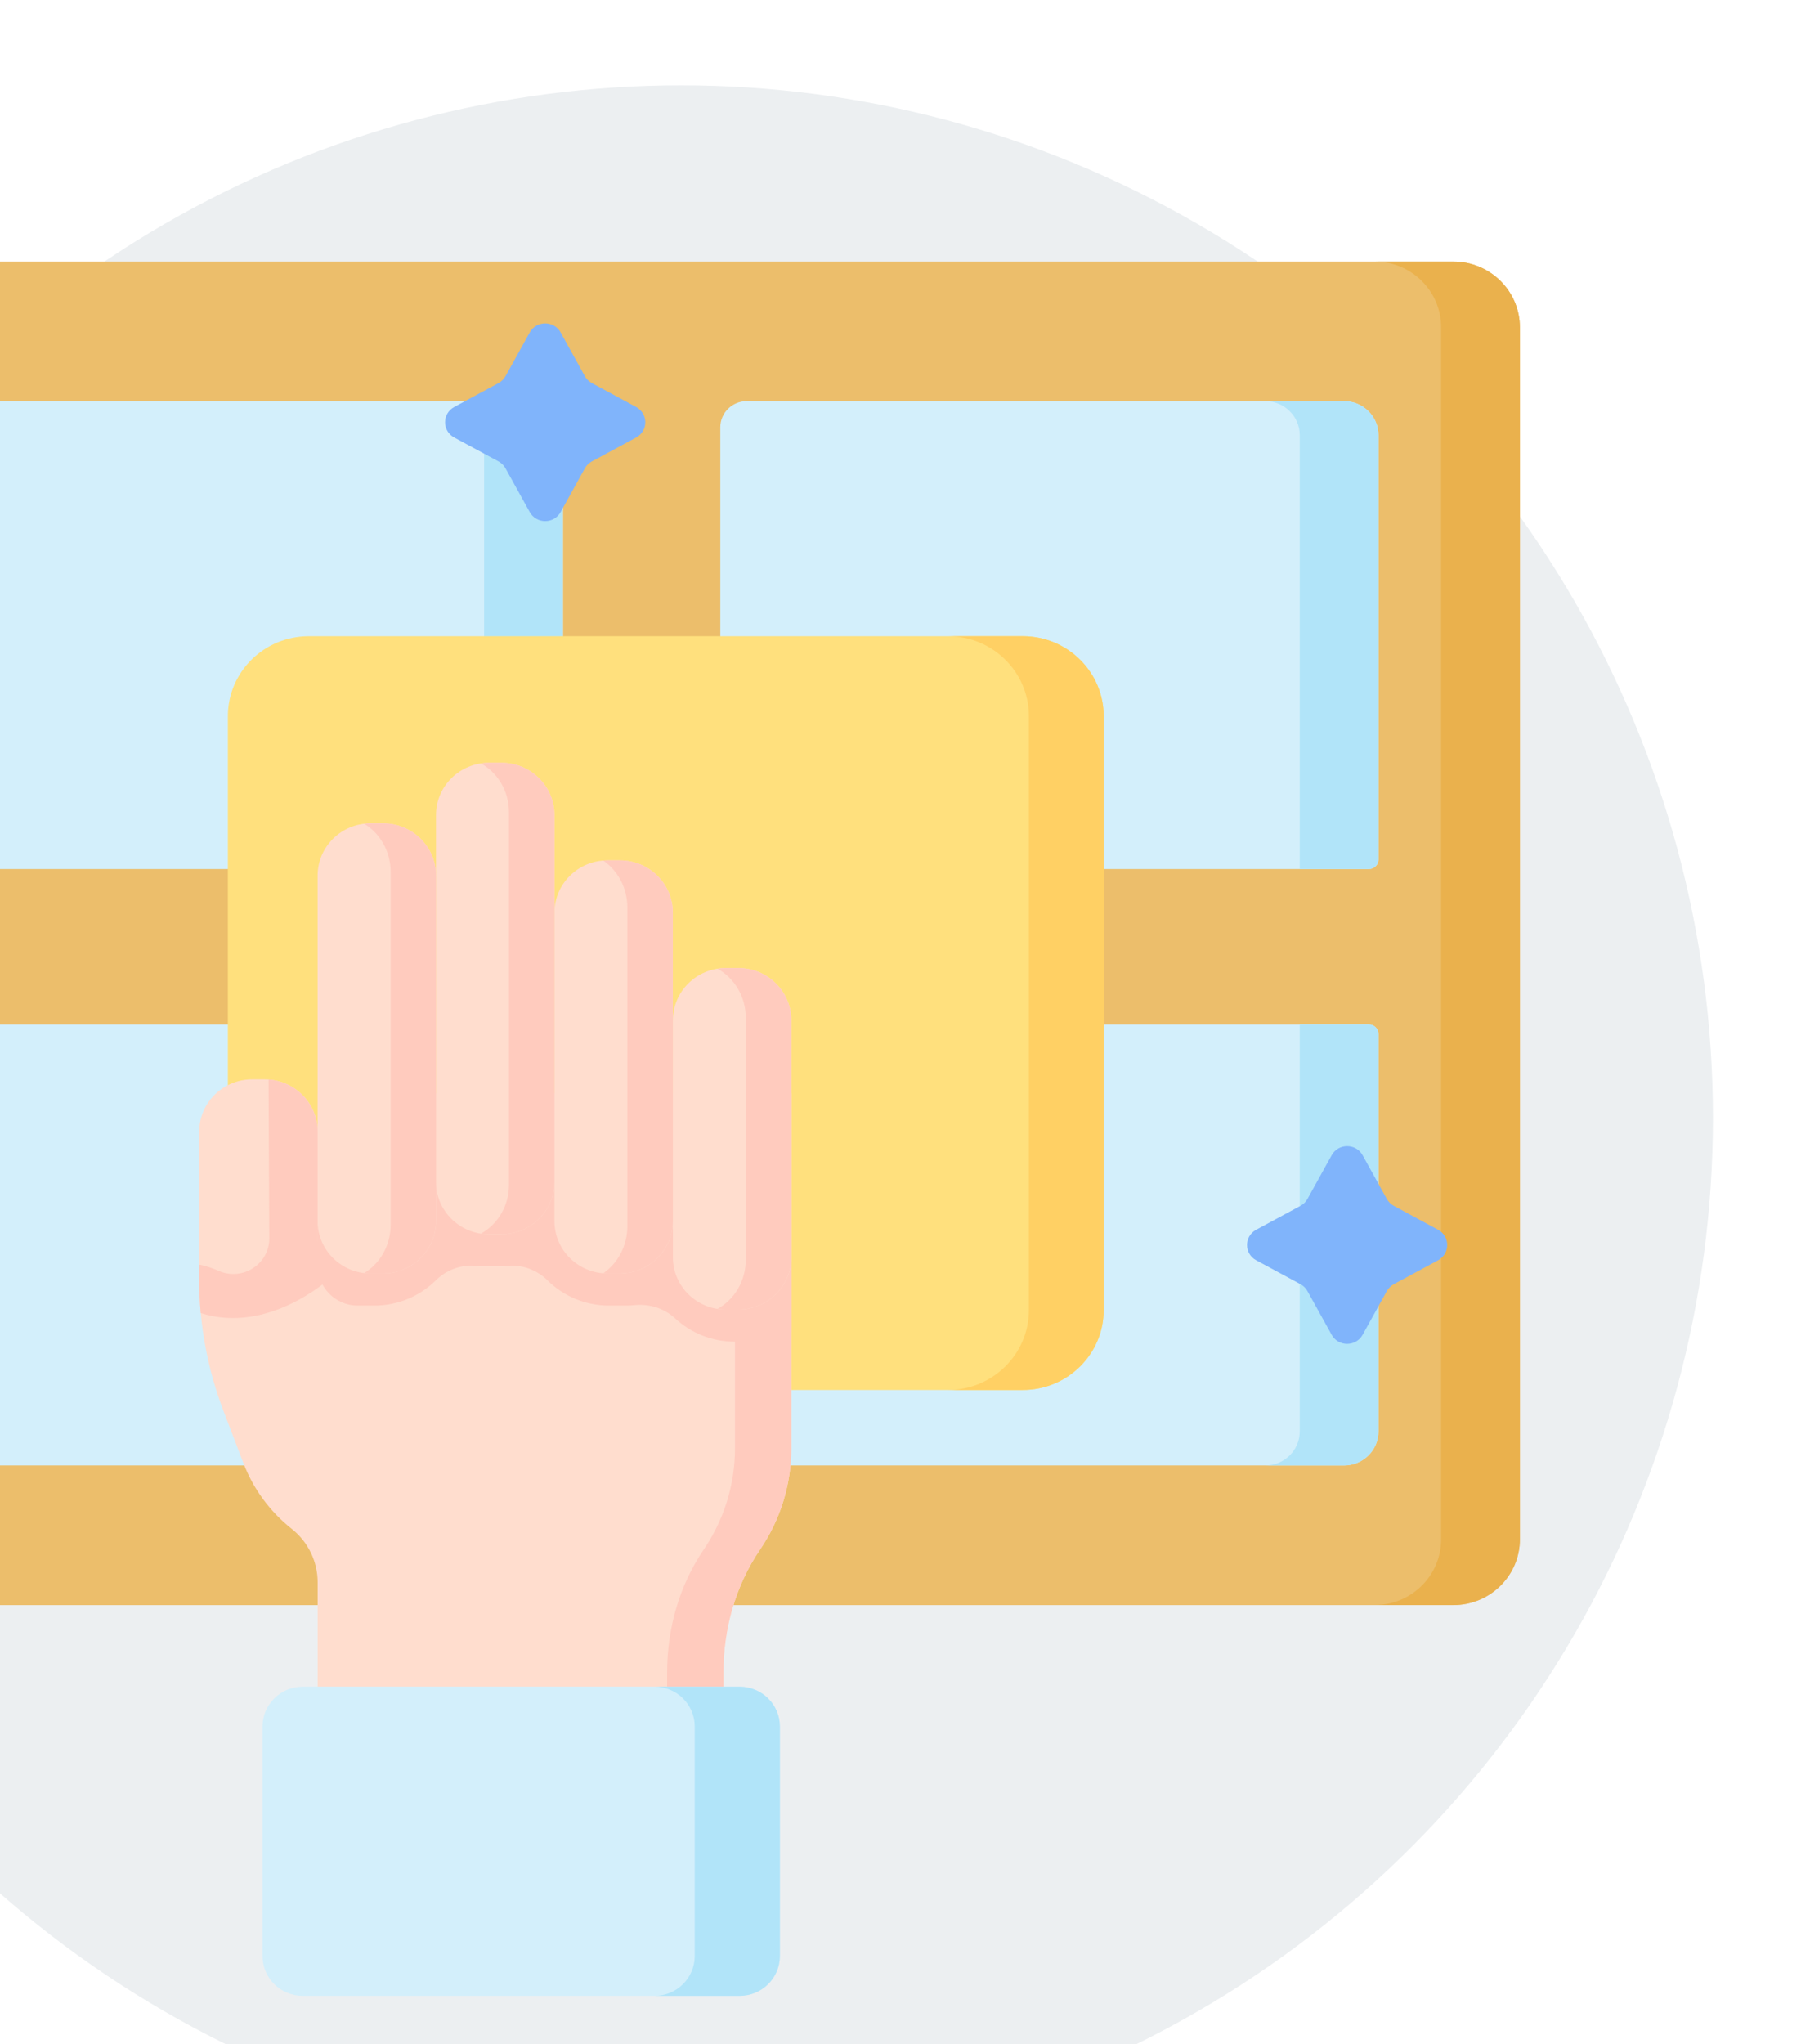<svg width="119" height="135" viewBox="0 0 119 135" fill="none" xmlns="http://www.w3.org/2000/svg">
<g filter="url(#filter0_d_1751_578)">
<circle cx="43" cy="71.818" r="68.182" fill="#ECEFF1"/>
</g>
<path d="M100.426 101.661C100.426 104.061 98.455 106.007 96.023 106.007H-11.232C-13.664 106.006 -15.635 104.061 -15.635 101.661V21.617C-15.635 19.217 -13.664 17.272 -11.232 17.272H96.023C98.455 17.272 100.426 19.217 100.426 21.617V101.661Z" fill="#ECBE6B"/>
<path d="M100.423 21.617C100.423 19.217 98.452 17.272 96.02 17.272H90.818C93.25 17.272 95.221 19.217 95.221 21.617V101.661C95.221 104.061 93.25 106.006 90.818 106.006H96.02C98.452 106.006 100.423 104.061 100.423 101.661V21.617Z" fill="#EAB14D"/>
<path d="M-5.661 67.662C-6.012 67.662 -6.297 67.943 -6.297 68.29V94.534C-6.297 95.777 -5.276 96.785 -4.016 96.785H37.19V67.662H-5.661Z" fill="#D3EFFB"/>
<path d="M90.445 57.395C90.796 57.395 91.081 57.114 91.081 56.767V28.742C91.081 27.499 90.06 26.491 88.801 26.491H49.343C48.377 26.491 47.594 27.264 47.594 28.217V57.395H90.445Z" fill="#D3EFFB"/>
<path d="M37.194 26.493H-4.012C-5.272 26.493 -6.293 27.501 -6.293 28.744V56.769C-6.293 57.116 -6.008 57.397 -5.657 57.397H37.194V26.493Z" fill="#D3EFFB"/>
<path d="M47.594 96.785H88.801C90.06 96.785 91.081 95.777 91.081 94.534V68.29C91.081 67.943 90.797 67.662 90.445 67.662H47.594V96.785Z" fill="#D3EFFB"/>
<path d="M31.99 67.662H37.192V96.785H31.99V67.662Z" fill="#B1E4F9"/>
<path d="M88.802 26.491H83.6C84.859 26.491 85.88 27.499 85.88 28.742V57.395H90.446C90.797 57.395 91.082 57.114 91.082 56.767V28.742C91.082 27.499 90.061 26.491 88.802 26.491Z" fill="#B1E4F9"/>
<path d="M31.99 26.493H37.192V57.397H31.99V26.493Z" fill="#B1E4F9"/>
<path d="M85.88 67.662V94.534C85.88 95.777 84.859 96.785 83.6 96.785H88.802C90.061 96.785 91.082 95.777 91.082 94.534V68.29C91.082 67.943 90.797 67.662 90.446 67.662H85.88Z" fill="#B1E4F9"/>
<path d="M72.927 86.52C72.927 89.436 70.532 91.8 67.577 91.8H20.406C17.452 91.8 15.057 89.436 15.057 86.52V47.295C15.057 44.379 17.452 42.015 20.406 42.015H67.577C70.532 42.015 72.927 44.379 72.927 47.295V86.52Z" fill="#FFE07D"/>
<path d="M67.574 42.015H62.635C65.589 42.015 67.985 44.379 67.985 47.295V86.52C67.985 89.436 65.589 91.8 62.635 91.8H67.574C70.528 91.8 72.923 89.436 72.923 86.52V47.296C72.923 44.379 70.528 42.015 67.574 42.015Z" fill="#FFD064"/>
<path d="M20.989 84.106V74.738C20.989 72.831 19.422 71.284 17.49 71.284H16.663C14.731 71.284 13.164 72.83 13.164 74.738C13.164 74.138 13.164 80.262 13.164 84.501C13.164 87.467 13.707 90.408 14.767 93.184L16.083 96.629C16.733 98.332 17.835 99.83 19.272 100.969C20.357 101.828 20.989 103.127 20.989 104.5V111.396H47.803V110.447C47.803 107.568 48.599 104.721 50.226 102.331C51.555 100.379 52.287 98.06 52.287 95.656V72.207L20.989 84.106Z" fill="#FFDDCE"/>
<path d="M23.64 86.224H24.732C26.317 86.224 27.755 85.588 28.796 84.56C29.477 83.888 30.421 83.515 31.38 83.607C31.564 83.624 31.751 83.633 31.939 83.633H33.032C33.221 83.633 33.408 83.624 33.592 83.607C34.551 83.515 35.494 83.888 36.176 84.56C37.217 85.588 38.654 86.224 40.239 86.224H41.332C41.53 86.224 41.725 86.214 41.918 86.195C42.905 86.096 43.883 86.4 44.607 87.07C45.636 88.023 47.02 88.609 48.539 88.609H49.632C50.588 88.609 51.49 88.376 52.284 87.966V72.207H20.986V83.569C20.986 85.01 22.15 86.217 23.61 86.224C23.621 86.224 23.63 86.224 23.64 86.224Z" fill="#FFCBBE"/>
<path d="M47.799 110.447C47.799 107.568 48.596 104.721 50.222 102.331C51.551 100.379 52.283 98.06 52.283 95.656V72.207L48.564 77.665V95.656C48.564 98.06 47.832 100.379 46.503 102.331C44.877 104.721 44.08 107.568 44.08 110.447V111.396H47.799V110.447Z" fill="#FFCBBE"/>
<path d="M48.787 63.933C50.719 63.933 52.286 65.479 52.286 67.386V83.037C52.286 84.944 50.719 86.49 48.787 86.49H47.96C46.028 86.49 44.461 84.944 44.461 83.037V67.386C44.461 65.479 46.027 63.933 47.96 63.933H48.787Z" fill="#FFDDCE"/>
<path d="M25.312 54.377C27.244 54.377 28.811 55.923 28.811 57.83V80.652C28.811 82.559 27.245 84.106 25.312 84.106H24.485C22.553 84.106 20.986 82.559 20.986 80.652V57.83C20.986 55.923 22.553 54.377 24.485 54.377H25.312Z" fill="#FFDDCE"/>
<path d="M44.459 60.276V80.65C44.459 82.557 42.893 84.103 40.961 84.103H40.134C38.202 84.103 36.635 82.557 36.635 80.65V60.276C36.635 58.369 38.201 56.823 40.134 56.823H40.961C42.893 56.823 44.459 58.369 44.459 60.276Z" fill="#FFDDCE"/>
<path d="M33.134 50.376C35.067 50.376 36.633 51.922 36.633 53.829V78.061C36.633 79.968 35.067 81.515 33.134 81.515H32.308C30.375 81.515 28.809 79.969 28.809 78.061V53.829C28.809 51.922 30.375 50.376 32.308 50.376H33.134Z" fill="#FFDDCE"/>
<path d="M48.783 63.933H47.957C47.771 63.933 47.59 63.951 47.412 63.979C48.521 64.597 49.277 65.817 49.277 67.224V83.199C49.277 84.606 48.521 85.826 47.412 86.444C47.59 86.472 47.771 86.49 47.957 86.49H48.783C50.716 86.49 52.282 84.944 52.282 83.036V67.386C52.282 65.479 50.716 63.933 48.783 63.933Z" fill="#FFCBBE"/>
<path d="M28.808 57.83C28.808 55.923 27.242 54.377 25.309 54.377H24.483C24.34 54.377 24.201 54.387 24.062 54.404C25.106 55.028 25.813 56.225 25.813 57.602V80.88C25.813 82.257 25.106 83.454 24.062 84.079C24.2 84.095 24.34 84.106 24.482 84.106H25.309C27.241 84.106 28.808 82.56 28.808 80.652V57.83H28.808Z" fill="#FFCBBE"/>
<path d="M40.958 56.823H40.131C40.04 56.823 39.951 56.83 39.861 56.836C40.819 57.497 41.454 58.642 41.454 59.948V80.978C41.454 82.284 40.819 83.429 39.862 84.09C39.951 84.097 40.04 84.103 40.131 84.103H40.958C42.89 84.103 44.456 82.557 44.456 80.65V60.276C44.456 58.369 42.89 56.823 40.958 56.823Z" fill="#FFCBBE"/>
<path d="M36.631 53.829C36.631 51.922 35.065 50.376 33.132 50.376H32.306C32.127 50.376 31.953 50.393 31.781 50.418C32.88 51.031 33.629 52.239 33.629 53.634V78.257C33.629 79.651 32.88 80.859 31.781 81.472C31.953 81.497 32.127 81.514 32.306 81.514H33.132C35.065 81.514 36.631 79.968 36.631 78.061V53.829Z" fill="#FFCBBE"/>
<path d="M21.768 84.454L21.547 83.976L20.984 81.964V74.736C20.984 72.915 19.555 71.427 17.745 71.295L17.793 81.775C17.806 83.474 16.042 84.62 14.465 83.94C14.032 83.753 13.596 83.596 13.16 83.521V84.499C13.16 85.241 13.194 85.981 13.262 86.717C17.724 88.158 21.768 84.454 21.768 84.454Z" fill="#FFCBBE"/>
<path d="M48.87 131.815H20.008C18.538 131.815 17.346 130.638 17.346 129.187V114.022C17.346 112.57 18.538 111.394 20.008 111.394H48.87C50.34 111.394 51.532 112.57 51.532 114.022V129.187C51.532 130.638 50.34 131.815 48.87 131.815Z" fill="#D3EFFB"/>
<path d="M48.867 111.394H43.24C44.711 111.394 45.903 112.57 45.903 114.022V129.187C45.903 130.638 44.711 131.815 43.24 131.815H48.867C50.338 131.815 51.53 130.638 51.53 129.187V114.022C51.53 112.57 50.338 111.394 48.867 111.394Z" fill="#B1E4F9"/>
<path d="M37.044 21.957L38.644 24.843C38.751 25.036 38.911 25.194 39.107 25.3L42.031 26.878C42.839 27.315 42.839 28.46 42.031 28.896L39.107 30.474C38.911 30.58 38.751 30.738 38.644 30.931L37.044 33.818C36.603 34.615 35.443 34.615 35.001 33.818L33.401 30.931C33.294 30.738 33.134 30.58 32.938 30.474L30.014 28.896C29.206 28.46 29.206 27.315 30.014 26.878L32.938 25.3C33.134 25.194 33.294 25.036 33.401 24.843L35.001 21.957C35.442 21.159 36.603 21.159 37.044 21.957Z" fill="#80B4FB"/>
<path d="M90.033 76.295L91.632 79.181C91.739 79.374 91.9 79.533 92.095 79.638L95.019 81.217C95.827 81.653 95.827 82.798 95.019 83.234L92.095 84.813C91.9 84.918 91.739 85.077 91.632 85.27L90.033 88.156C89.591 88.953 88.431 88.953 87.989 88.156L86.39 85.27C86.283 85.077 86.122 84.918 85.927 84.813L83.002 83.234C82.195 82.798 82.195 81.653 83.002 81.217L85.927 79.638C86.122 79.533 86.283 79.374 86.39 79.181L87.989 76.295C88.431 75.498 89.591 75.498 90.033 76.295Z" fill="#80B4FB"/>
<defs>
<filter id="filter0_d_1751_578" x="-28.182" y="0.636" width="146.363" height="146.364" filterUnits="userSpaceOnUse" color-interpolation-filters="sRGB">
<feFlood flood-opacity="0" result="BackgroundImageFix"/>
<feColorMatrix in="SourceAlpha" type="matrix" values="0 0 0 0 0 0 0 0 0 0 0 0 0 0 0 0 0 0 127 0" result="hardAlpha"/>
<feOffset dx="2" dy="2"/>
<feGaussianBlur stdDeviation="2.5"/>
<feComposite in2="hardAlpha" operator="out"/>
<feColorMatrix type="matrix" values="0 0 0 0 0 0 0 0 0 0 0 0 0 0 0 0 0 0 0.15 0"/>
<feBlend mode="normal" in2="BackgroundImageFix" result="effect1_dropShadow_1751_578"/>
<feBlend mode="normal" in="SourceGraphic" in2="effect1_dropShadow_1751_578" result="shape"/>
</filter>
</defs>
</svg>
